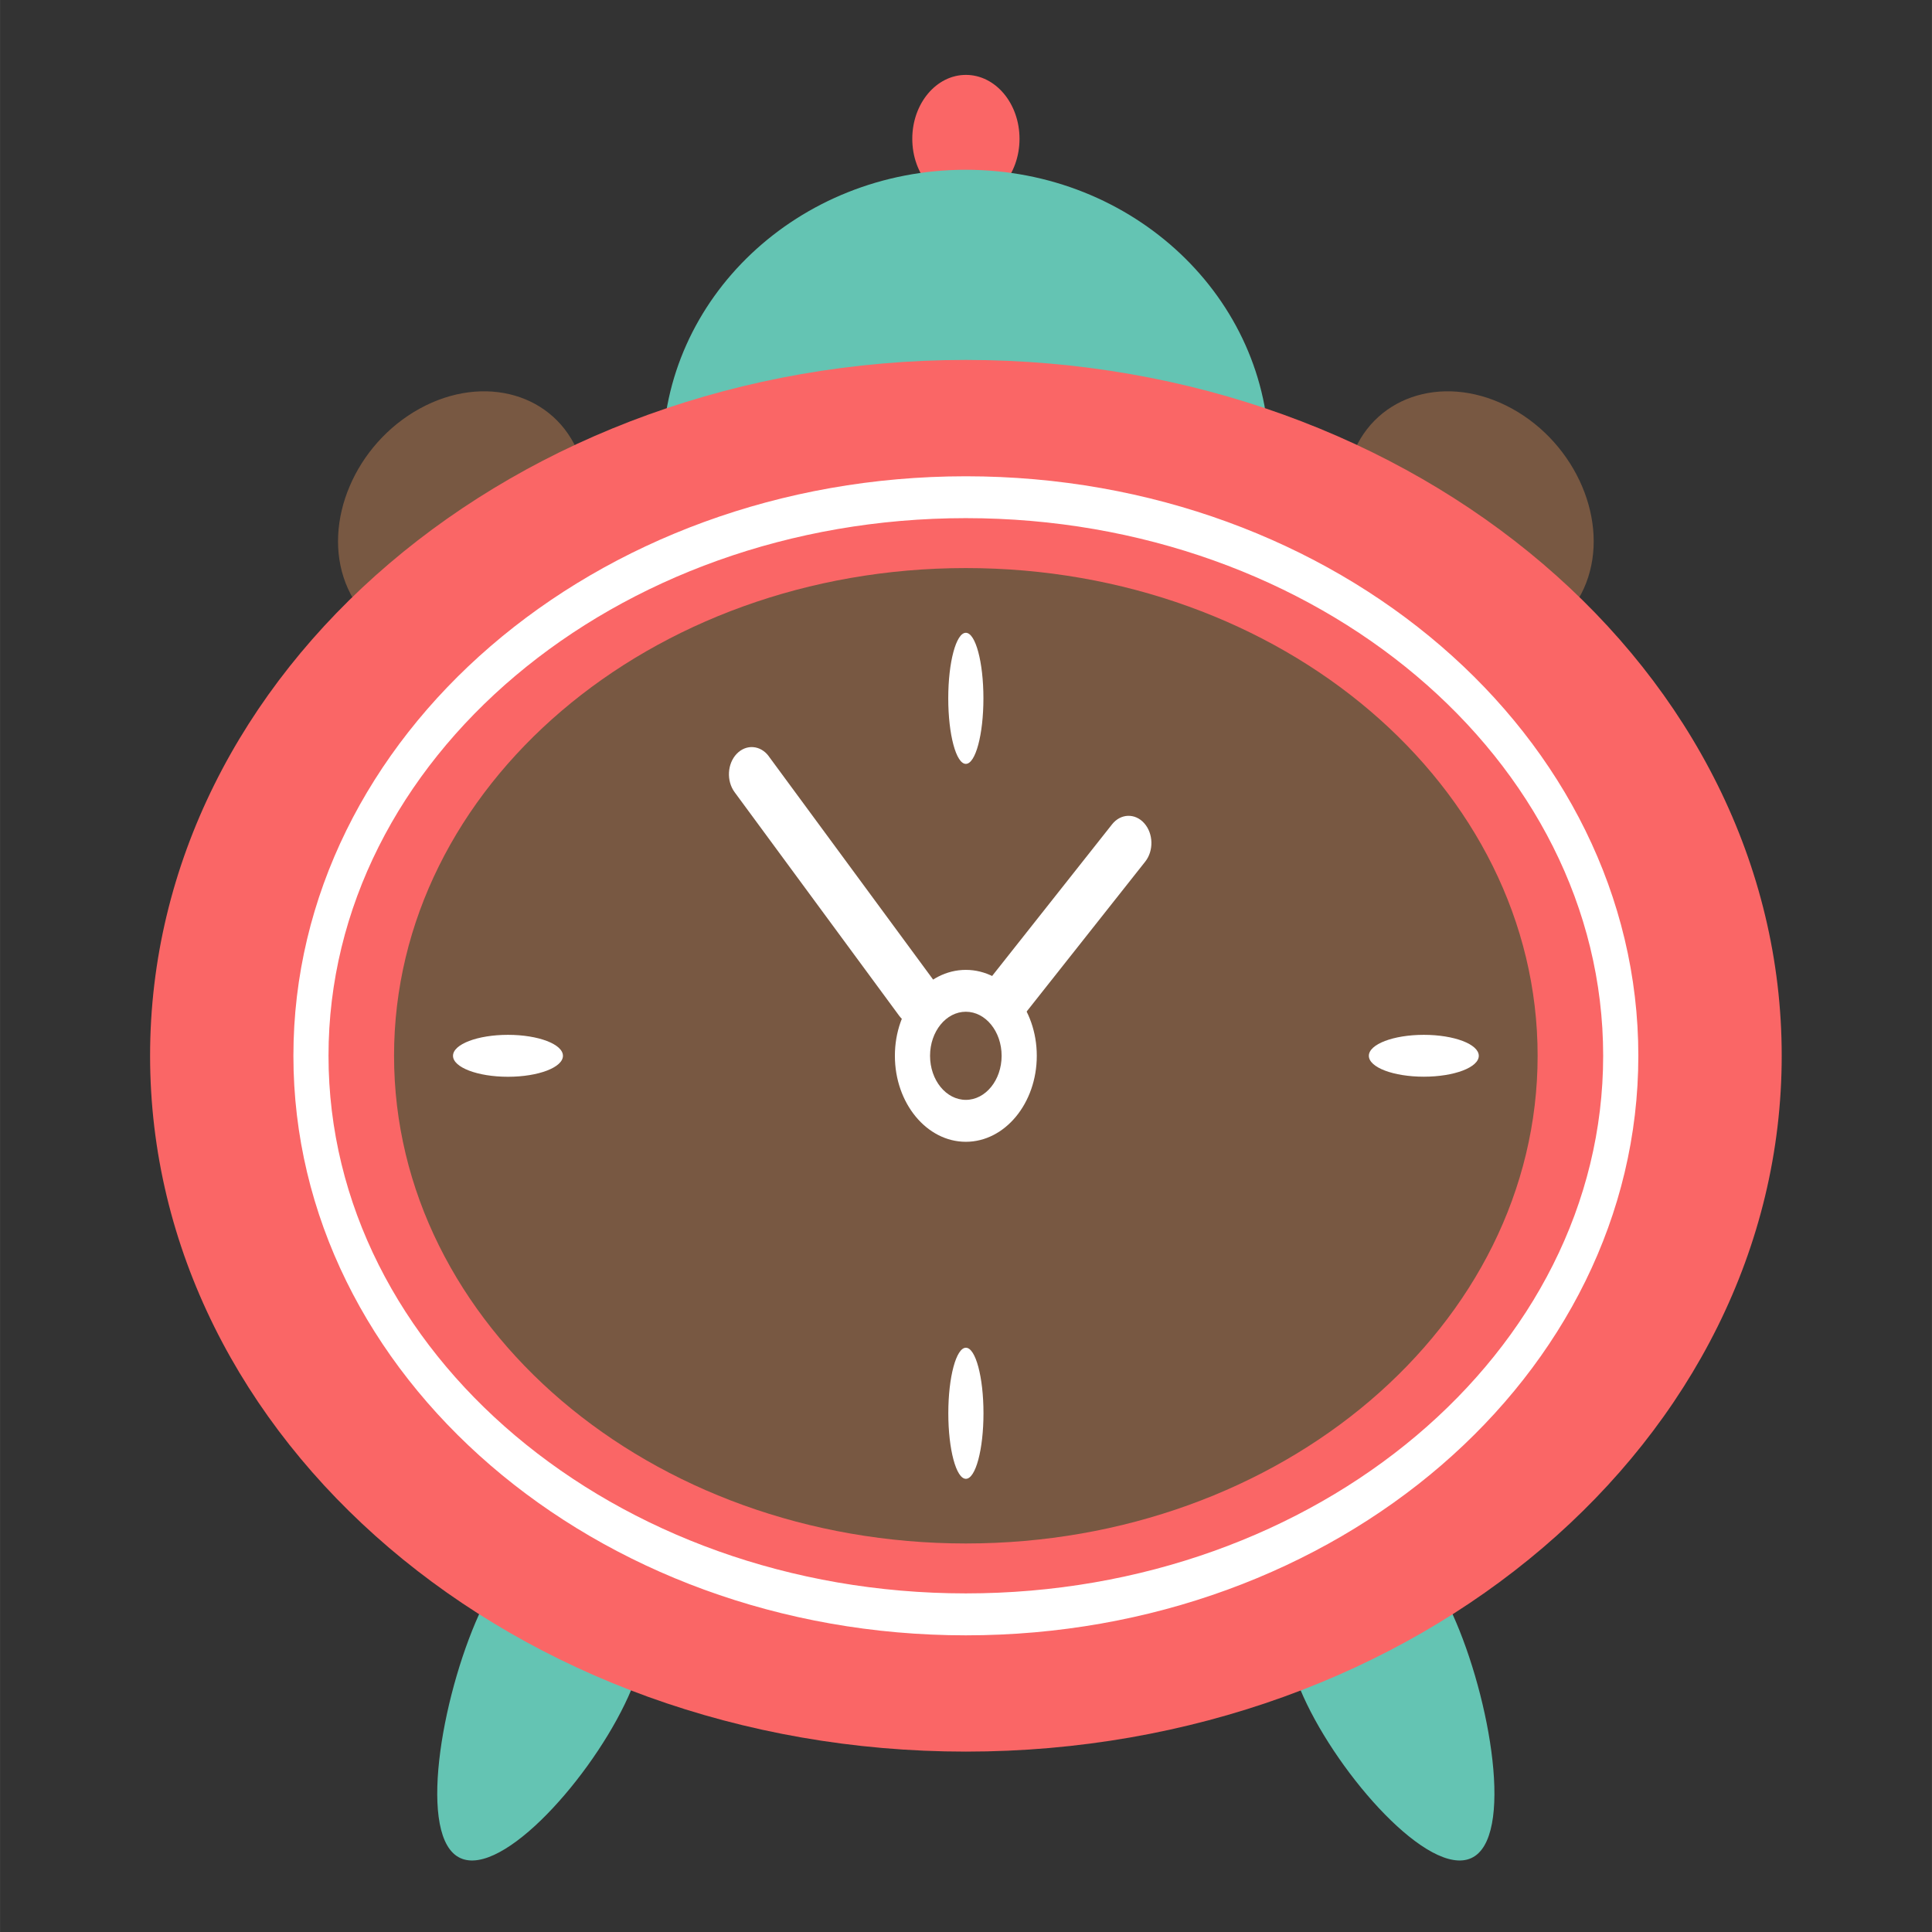 <?xml version="1.0" encoding="UTF-8" standalone="no"?>
<svg
   xmlns:dc="http://purl.org/dc/elements/1.1/"
   xmlns:cc="http://creativecommons.org/ns#"
   xmlns:rdf="http://www.w3.org/1999/02/22-rdf-syntax-ns#"
   xmlns:svg="http://www.w3.org/2000/svg"
   xmlns="http://www.w3.org/2000/svg"
   xmlns:sodipodi="http://sodipodi.sourceforge.net/DTD/sodipodi-0.dtd"
   xmlns:inkscape="http://www.inkscape.org/namespaces/inkscape"
   width="150"
   height="150"
   viewBox="0 0 39.687 39.688"
   version="1.1"
   id="svg1410"
   inkscape:version="1.0.2-2 (e86c870879, 2021-01-15)"
   sodipodi:docname="icon.svg">
  <rect x="0" y="0" width="39.687" height="39.688" fill="#333333" stroke="none"/>
  <defs
     id="defs1404" />
  <sodipodi:namedview
     id="base"
     pagecolor="#ffffff"
     bordercolor="#666666"
     borderopacity="1.0"
     inkscape:pageopacity="0.0"
     inkscape:pageshadow="2"
     inkscape:zoom="2.8"
     inkscape:cx="53.968206"
     inkscape:cy="115.34526"
     inkscape:document-units="mm"
     inkscape:current-layer="layer1"
     showgrid="false"
     units="px"
     inkscape:window-width="2400"
     inkscape:window-height="1271"
     inkscape:window-x="-9"
     inkscape:window-y="-9"
     inkscape:window-maximized="1"
     inkscape:document-rotation="0" />
  <g
     inkscape:label="Layer 1"
     inkscape:groupmode="layer"
     id="layer1"
     transform="translate(0,-257.312)">
    <g
       id="g3212"
       transform="matrix(1.263,0,0,1.506,-9.757,-149.03)">
      <path
         inkscape:connector-curvature="0"
         d="m 17.456,291.14 c 0.638,0.369 1.068,0.818 0.431,1.92 -0.636,1.102 -2.097,2.439 -2.736,2.071 -0.637,-0.368 -0.21,-2.302 0.426,-3.404 0.636,-1.102 1.24,-0.955 1.878,-0.586"
         style="fill:#64c4b3;fill-opacity:1;fill-rule:nonzero;stroke:none;stroke-width:0.035"
         id="path838" />
      <path
         inkscape:connector-curvature="0"
         d="m 29.413,291.14 c -0.638,0.369 -1.068,0.818 -0.432,1.92 0.637,1.102 2.098,2.439 2.736,2.071 0.637,-0.368 0.21,-2.302 -0.426,-3.404 -0.637,-1.102 -1.241,-0.955 -1.878,-0.586"
         style="fill:#64c4b3;fill-opacity:1;fill-rule:nonzero;stroke:none;stroke-width:0.035"
         id="path840" />
      <path
         inkscape:connector-curvature="0"
         d="m 24.307,271.709 c 0,0.482 -0.391,0.872 -0.872,0.872 -0.481,0 -0.872,-0.39 -0.872,-0.872 0,-0.482 0.391,-0.872 0.872,-0.872 0.482,0 0.872,0.39 0.872,0.872"
         style="fill:#fa6666;fill-opacity:1;fill-rule:nonzero;stroke:none;stroke-width:0.035"
         id="path842" />
      <path
         inkscape:connector-curvature="0"
         d="m 28.368,276.04 c 0,2.159 -2.209,3.909 -4.934,3.909 -2.725,0 -4.933,-1.75 -4.933,-3.909 0,-2.159 2.208,-3.909 4.933,-3.909 2.725,0 4.934,1.75 4.934,3.909"
         style="fill:#64c4b3;fill-opacity:1;fill-rule:nonzero;stroke:none;stroke-width:0.035"
         id="path844" />
      <path
         inkscape:connector-curvature="0"
         d="m 17.143,276.019 c 0.383,0.831 -0.157,1.897 -1.205,2.379 -1.05,0.483 -2.21,0.201 -2.592,-0.63 -0.383,-0.831 0.157,-1.895 1.205,-2.379 1.049,-0.483 2.209,-0.201 2.592,0.63"
         style="fill:#785842;fill-opacity:1;fill-rule:nonzero;stroke:none;stroke-width:0.035"
         id="path846" />
      <path
         inkscape:connector-curvature="0"
         d="m 29.726,276.019 c -0.383,0.831 0.157,1.897 1.205,2.379 1.05,0.483 2.21,0.201 2.592,-0.63 0.383,-0.831 -0.157,-1.895 -1.206,-2.379 -1.048,-0.483 -2.209,-0.201 -2.592,0.63"
         style="fill:#785842;fill-opacity:1;fill-rule:nonzero;stroke:none;stroke-width:0.035"
         id="path848" />
      <path
         inkscape:connector-curvature="0"
         d="m 36.704,284.216 c 0,5.243 -5.941,9.492 -13.269,9.492 -7.328,0 -13.269,-4.25 -13.269,-9.492 0,-5.242 5.941,-9.491 13.269,-9.491 7.329,0 13.269,4.25 13.269,9.491"
         style="fill:#fa6666;fill-opacity:1;fill-rule:nonzero;stroke:none;stroke-width:0.035"
         id="path850" />
      <path
         inkscape:connector-curvature="0"
         d="m 32.734,284.216 c 0,3.674 -4.164,6.653 -9.3,6.653 -5.136,0 -9.3,-2.979 -9.3,-6.653 0,-3.673 4.163,-6.652 9.3,-6.652 5.136,0 9.3,2.979 9.3,6.652"
         style="fill:#785842;fill-opacity:1;fill-rule:nonzero;stroke:none;stroke-width:0.035"
         id="path852" />
      <path
         inkscape:connector-curvature="0"
         d="m 23.434,283.616 c -0.321,0 -0.582,0.269 -0.582,0.601 0,0.332 0.261,0.601 0.582,0.601 0.321,0 0.582,-0.27 0.582,-0.601 0,-0.332 -0.261,-0.601 -0.582,-0.601 z m 0,1.774 c -0.636,0 -1.154,-0.526 -1.154,-1.173 0,-0.646 0.518,-1.172 1.154,-1.172 0.636,0 1.154,0.526 1.154,1.172 0,0.647 -0.518,1.173 -1.154,1.173"
         style="fill:#ffffff;fill-opacity:1;fill-rule:nonzero;stroke:none;stroke-width:0.035"
         id="path854" />
      <path
         inkscape:connector-curvature="0"
         d="m 23.434,276.883 c -5.716,0 -10.366,3.29 -10.366,7.333 0,4.044 4.65,7.334 10.366,7.334 5.716,0 10.366,-3.29 10.366,-7.334 0,-4.044 -4.65,-7.333 -10.366,-7.333 z m 0,15.239 c -6.031,0 -10.937,-3.546 -10.937,-7.905 0,-4.359 4.906,-7.905 10.937,-7.905 6.031,0 10.938,3.546 10.938,7.905 0,4.359 -4.906,7.905 -10.938,7.905"
         style="fill:#ffffff;fill-opacity:1;fill-rule:nonzero;stroke:none;stroke-width:0.035"
         id="path856" />
      <path
         inkscape:connector-curvature="0"
         d="m 23.72,279.341 c 0,0.494 -0.128,0.894 -0.286,0.894 -0.158,0 -0.286,-0.4 -0.286,-0.894 0,-0.494 0.128,-0.894 0.286,-0.894 0.158,0 0.286,0.4 0.286,0.894"
         style="fill:#ffffff;fill-opacity:1;fill-rule:nonzero;stroke:none;stroke-width:0.035"
         id="path858" />
      <path
         inkscape:connector-curvature="0"
         d="m 15.987,283.931 c 0.494,0 0.894,0.128 0.894,0.286 0,0.158 -0.4,0.286 -0.894,0.286 -0.494,0 -0.894,-0.128 -0.894,-0.286 0,-0.158 0.4,-0.286 0.894,-0.286"
         style="fill:#ffffff;fill-opacity:1;fill-rule:nonzero;stroke:none;stroke-width:0.035"
         id="path860" />
      <path
         inkscape:connector-curvature="0"
         d="m 23.149,289.093 c 0,-0.494 0.128,-0.894 0.286,-0.894 0.158,0 0.286,0.4 0.286,0.894 0,0.494 -0.128,0.894 -0.286,0.894 -0.158,0 -0.286,-0.4 -0.286,-0.894"
         style="fill:#ffffff;fill-opacity:1;fill-rule:nonzero;stroke:none;stroke-width:0.035"
         id="path862" />
      <path
         inkscape:connector-curvature="0"
         d="m 30.883,284.502 c -0.494,0 -0.894,-0.127 -0.894,-0.285 0,-0.158 0.4,-0.286 0.894,-0.286 0.493,0 0.894,0.128 0.894,0.286 0,0.158 -0.4,0.285 -0.894,0.285"
         style="fill:#ffffff;fill-opacity:1;fill-rule:nonzero;stroke:none;stroke-width:0.035"
         id="path864" />
      <path
         inkscape:connector-curvature="0"
         d="m 24.36,283.68 c -0.14,0.149 -0.375,0.156 -0.524,0.015 v 0 c -0.149,-0.14 -0.156,-0.375 -0.015,-0.524 l 1.991,-2.111 c 0.14,-0.149 0.375,-0.156 0.524,-0.015 v 0 c 0.149,0.141 0.156,0.375 0.015,0.524 l -1.991,2.111"
         style="fill:#ffffff;fill-opacity:1;fill-rule:nonzero;stroke:none;stroke-width:0.035"
         id="path866" />
      <path
         inkscape:connector-curvature="0"
         d="m 20.23,280.132 c -0.135,-0.154 -0.369,-0.169 -0.523,-0.034 v 0 c -0.154,0.135 -0.169,0.369 -0.034,0.523 l 2.676,3.049 c 0.135,0.154 0.369,0.169 0.522,0.035 v 0 c 0.154,-0.136 0.17,-0.37 0.034,-0.524 l -2.676,-3.049"
         style="fill:#ffffff;fill-opacity:1;fill-rule:nonzero;stroke:none;stroke-width:0.035"
         id="path868" />
    </g>
  </g>
</svg>

